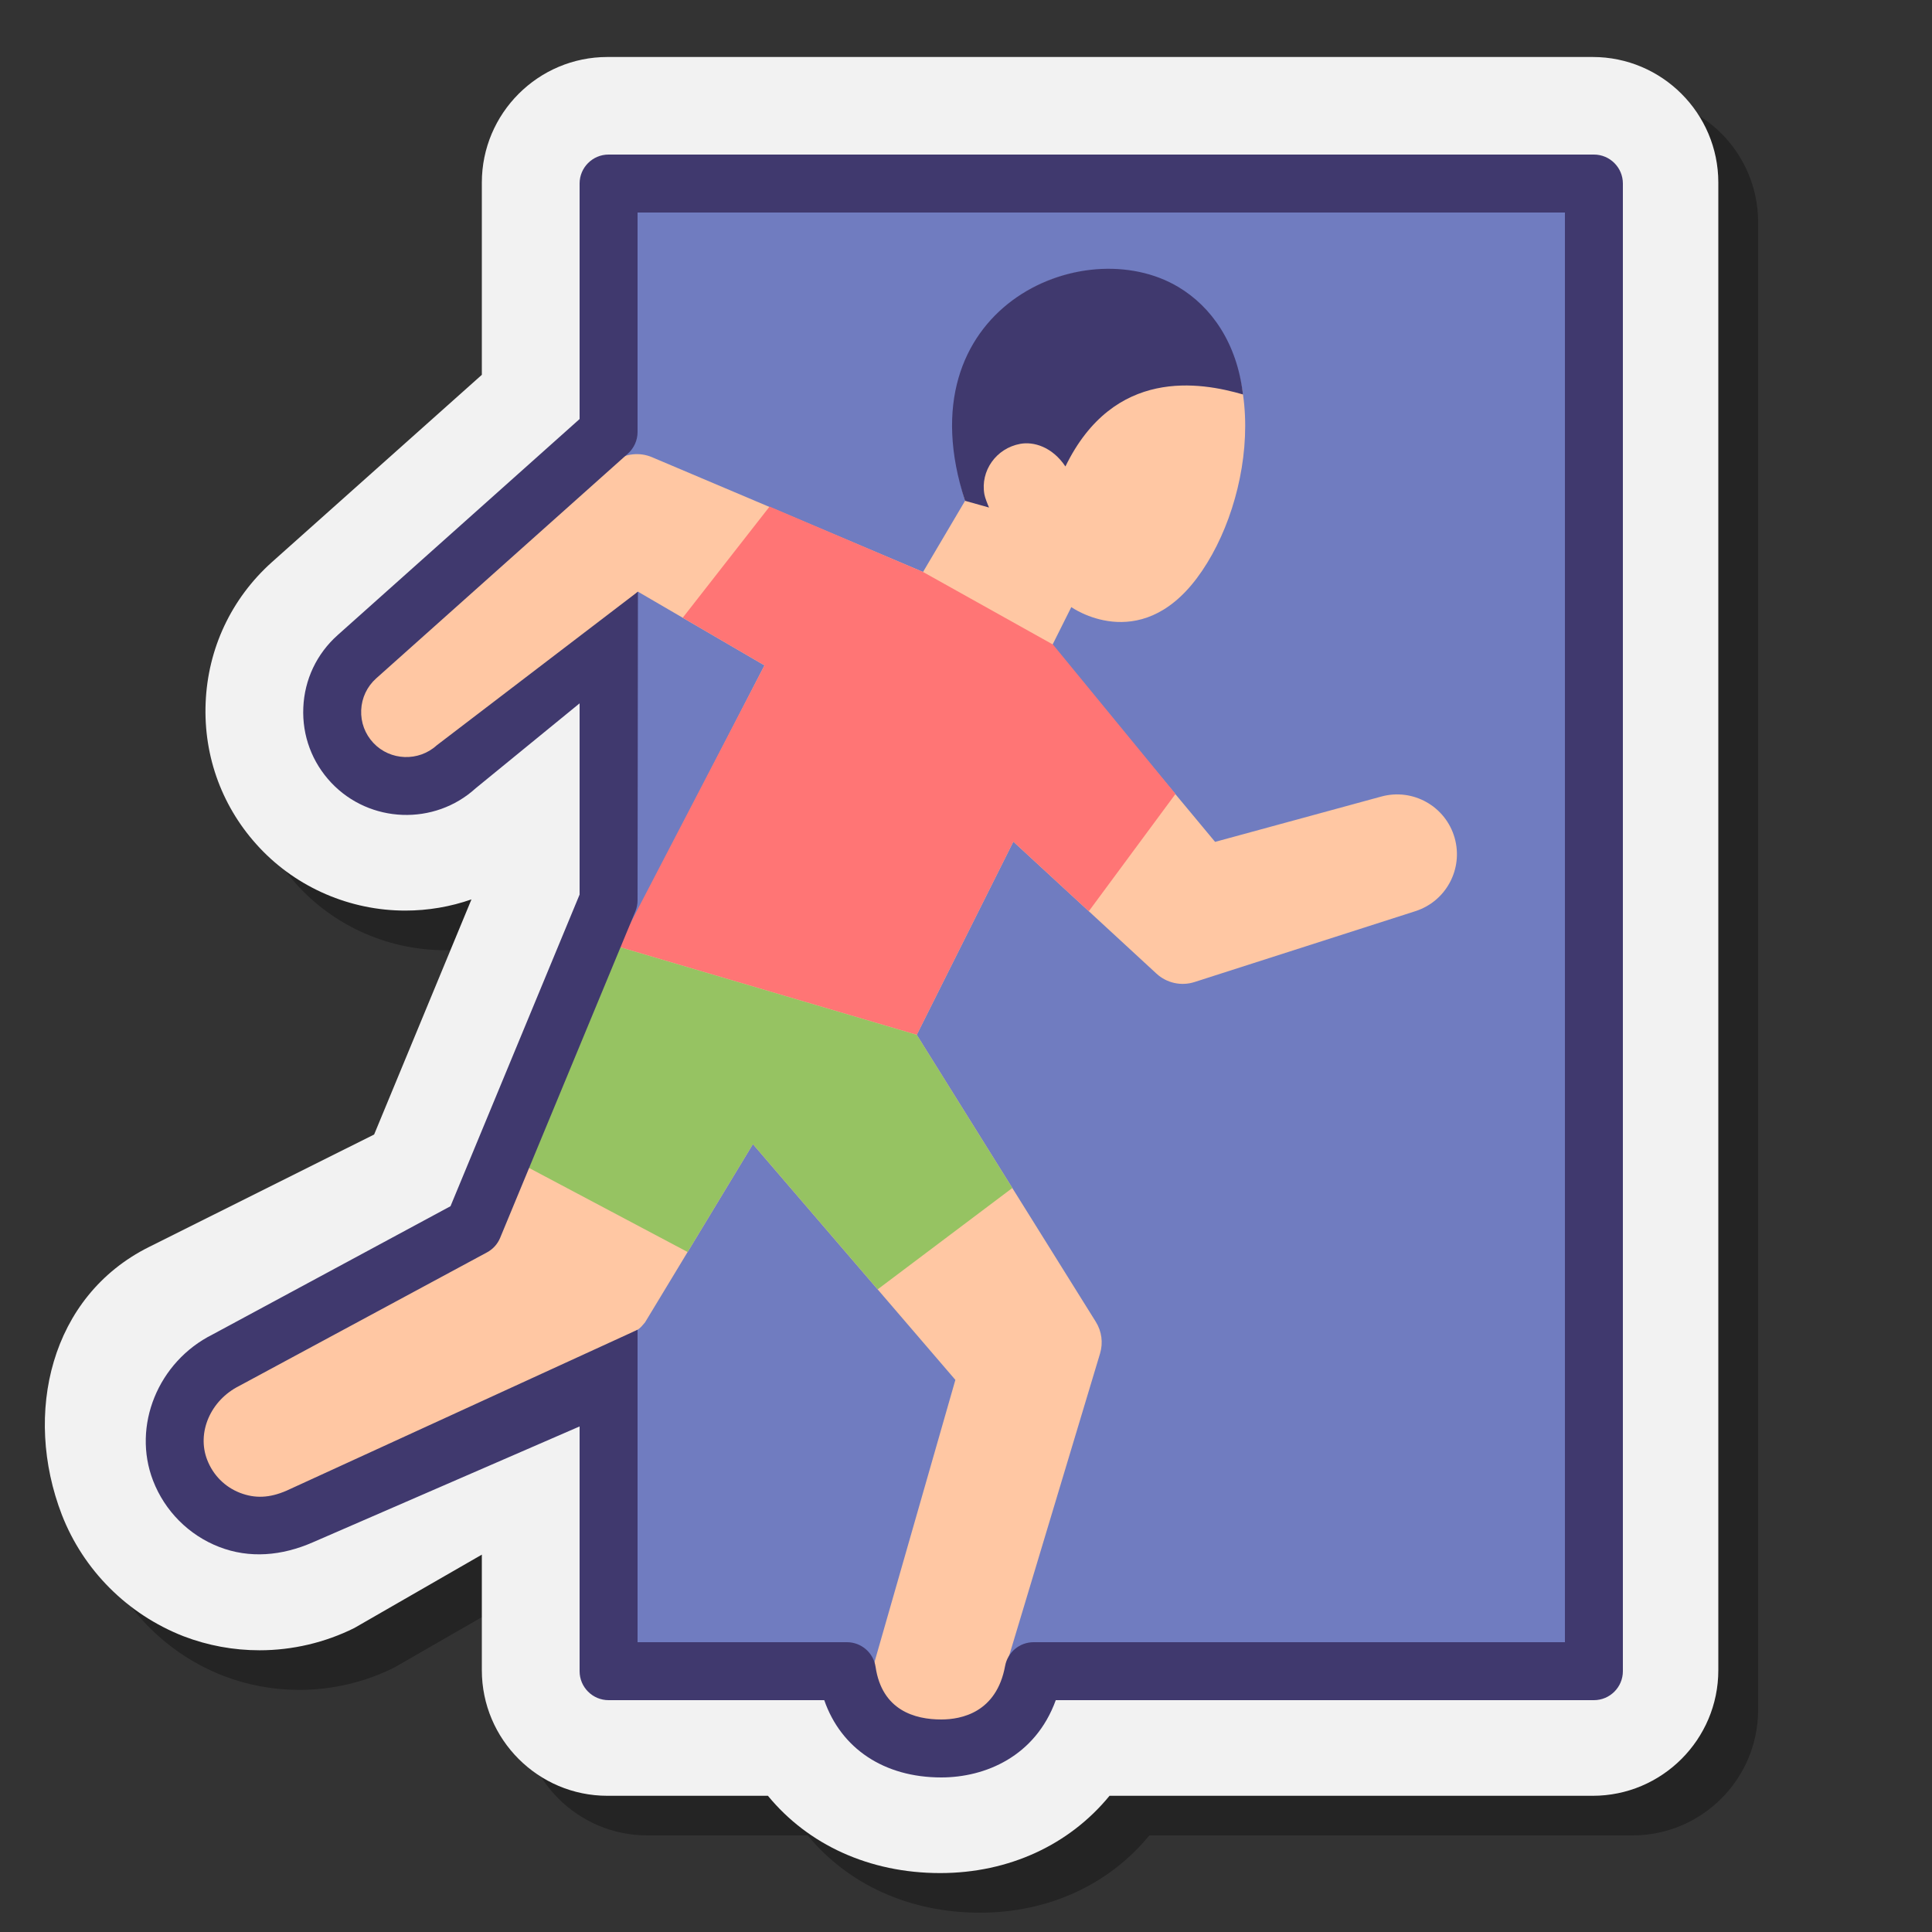 <svg xmlns="http://www.w3.org/2000/svg"  viewBox="0 0 100 100" width="100px" height="100px"><rect x="0" y="0" width="100" height="100" fill="#333333" stroke="none"/><path fill-opacity=".3" d="M50.72,99c-3.664,0-6.838-1.472-8.912-4H33.5c-3.584,0-6.5-2.916-6.5-6.5v-5.982l-6.595,3.795	c-1.512,0.756-3.209,1.155-4.908,1.155c-1.353,0-2.679-0.244-3.94-0.727c-2.901-1.135-5.183-3.422-6.297-6.29	c-2.013-5.227,0.407-11.305,5.504-13.853l10.661-5.826l5.038-12.17c-1.088,0.381-2.246,0.58-3.428,0.58	c-2.845,0-5.587-1.179-7.523-3.234c-1.927-2.041-2.925-4.715-2.808-7.527c0.115-2.808,1.331-5.392,3.425-7.271L27,21.45V11.5	C27,7.916,29.916,5,33.5,5h51c3.584,0,6.5,2.916,6.5,6.5v77c0,3.584-2.916,6.5-6.5,6.5H59.489C57.419,97.527,54.293,99,50.72,99z"/><path fill="#f2f2f2" d="M48.66,96.95c-3.664,0-6.838-1.472-8.912-4H31.44c-3.584,0-6.5-2.916-6.5-6.5v-5.982l-6.595,3.795	c-1.512,0.756-3.209,1.155-4.908,1.155c-1.353,0-2.679-0.244-3.94-0.727c-2.901-1.135-5.183-3.422-6.297-6.29	c-2.013-5.227-0.593-11.305,4.504-13.853l11.661-5.826l5.038-12.17c-1.088,0.381-2.246,0.58-3.428,0.58	c-2.845,0-5.587-1.179-7.523-3.234c-1.927-2.041-2.925-4.715-2.808-7.527c0.115-2.808,1.331-5.392,3.425-7.271L24.94,19.4V9.45	c0-3.584,2.916-6.5,6.5-6.5h51c3.584,0,6.5,2.916,6.5,6.5v77c0,3.584-2.916,6.5-6.5,6.5H57.429	C55.359,95.478,52.233,96.95,48.66,96.95z"/><rect width="51.112" height="77" x="31.388" y="9.5" fill="#707cc0"/><path fill="#ffc7a3" d="M49.951,25.923l-2.175,3.682l-14.034-5.943c-0.644-0.271-1.384-0.186-1.949,0.225l-12.476,9.052	c-1.592,1.38-1.787,3.78-0.438,5.398l0,0c1.404,1.685,3.927,1.866,5.558,0.399l8.582-8.112l6.551,3.815L24.64,63.41l-13.19,7.013	c-2.209,1.105-3.105,3.791-2,6l0,0c1.105,2.209,3.791,3.105,6,2L33,68.828c0.168-0.104,0.256-0.232,0.386-0.38l5.584-9.229	l10.48,12.204l-4.173,14.558c-0.446,3.245,1.857,3.16,3.295,3.16h2.626l5.741-19.086c0.166-0.551,0.086-1.147-0.218-1.635	l-9.271-14.858l5-10l7.41,6.834c0.53,0.488,1.281,0.654,1.967,0.434l11.433-3.668c1.591-0.51,2.49-2.191,2.031-3.798v0	c-0.466-1.63-2.156-2.582-3.791-2.136l-8.607,2.347l-8.442-10.152l1-2c0,0,3.5,2.5,6.5-1.5s4-12-1-15S46.951,15.923,49.951,25.923z"/><polygon fill="#ff7575" points="39.833,26.221 35.338,31.974 39.57,34.439 32,49 47.451,53.562 52.451,43.562 56.357,47.165 60.844,41.093 54.5,33.361 47.776,29.605"/><polygon fill="#96c362" points="32,49 26.36,59.91 35.591,64.804 38.971,59.219 45.427,66.737 52.398,61.491 47.451,53.562"/><path fill="#40396e" d="M82.5,8h-51C30.672,8,30,8.672,30,9.5v12.189L17.475,32.874c-1.084,0.969-1.715,2.301-1.776,3.752	c-0.063,1.452,0.453,2.834,1.45,3.891c1.986,2.104,5.338,2.23,7.475,0.281L30,36.405v9.898l-6.682,16.13l-12.317,6.64	c-2.82,1.411-4.172,4.734-3.078,7.566c0.608,1.574,1.855,2.824,3.421,3.43c1.564,0.607,3.239,0.469,4.86-0.244L30,73.832V86.5	c0,0.828,0.672,1.5,1.5,1.5h11.163c0.867,2.498,3.089,4,6.056,4c2.267,0,4.869-1.077,5.928-4H82.5c0.828,0,1.5-0.672,1.5-1.5v-77	C84,8.672,83.328,8,82.5,8z M81,85H53.5c-0.724,0-1.345,0.517-1.476,1.229C51.581,88.64,49.763,89,48.719,89	c-1.366,0-3.065-0.472-3.399-2.72c-0.108-0.735-0.74-1.28-1.483-1.28H33V68.828l-18.171,8.33c-0.874,0.379-1.624,0.412-2.403,0.113	c-0.79-0.307-1.396-0.915-1.704-1.715c-0.543-1.405,0.169-3.074,1.662-3.822l12.828-6.914c0.304-0.164,0.542-0.428,0.674-0.746	l7-16.898C32.961,46.993,33,46.799,33,46.602l0.019-15.978l-10.418,7.957c-0.936,0.85-2.402,0.798-3.271-0.123	c-0.437-0.463-0.662-1.068-0.635-1.703c0.027-0.636,0.304-1.22,0.777-1.643L32.499,23.48C32.817,23.195,33,22.789,33,22.361V11h48	V85z"/><path fill="#40396e" d="M50.953,25.592c-0.221-1.221,0.611-2.393,1.859-2.619c0.68-0.123,1.643,0.142,2.334,1.171	c2.512-5.158,6.997-4.363,9.191-3.727c-0.315-2.672-1.633-4.534-3.337-5.557c-4.941-2.965-14.306,1.11-11.049,11.062l1.242,0.348	C51.121,26.111,50.986,25.773,50.953,25.592z"/></svg>